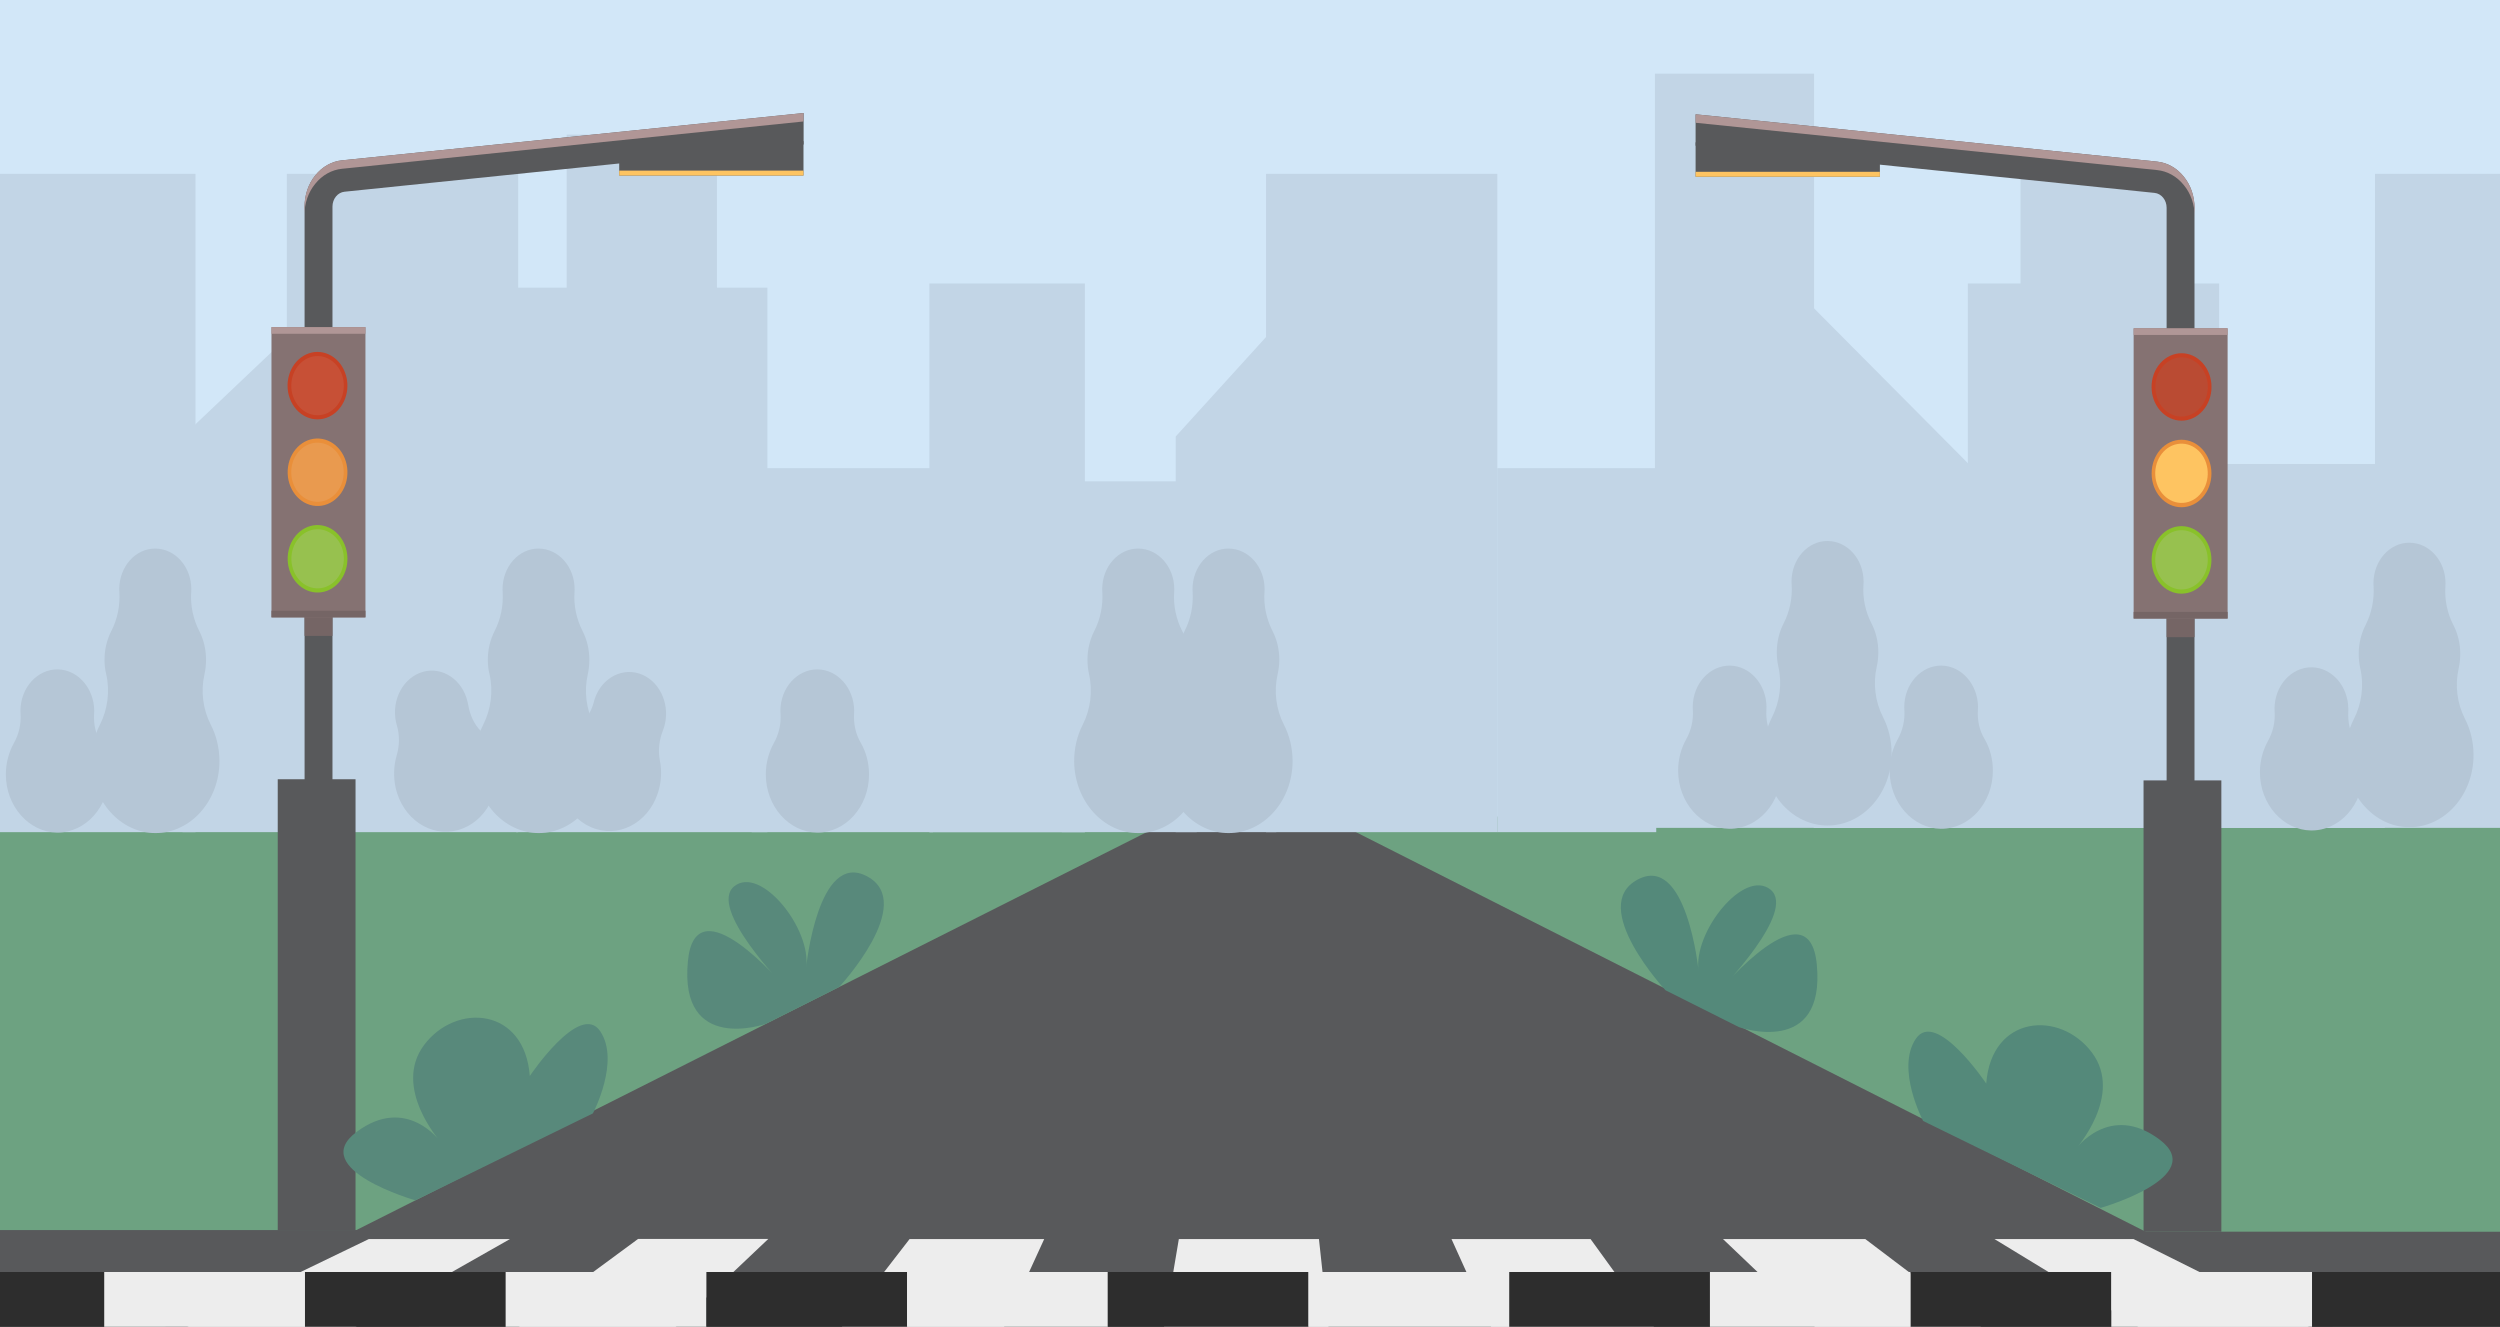 <?xml version="1.0" encoding="utf-8"?>
<!-- Generator: Adobe Illustrator 27.5.0, SVG Export Plug-In . SVG Version: 6.00 Build 0)  -->
<svg version="1.1" id="Layer_1" xmlns="http://www.w3.org/2000/svg" xmlns:xlink="http://www.w3.org/1999/xlink" x="0px" y="0px"
	 viewBox="0 0 1918.2 1018" style="enable-background:new 0 0 1918.2 1018;" xml:space="preserve">
<style type="text/css">
	.st0{clip-path:url(#SVGID_00000093178731253694439510000015416389686313155203_);}
	.st1{fill:#6DA281;}
	.st2{fill:#D2E7F8;}
	.st3{fill:#58595B;}
	.st4{fill:#C2D5E6;}
	.st5{fill:#EDEDED;}
	.st6{fill:#B09696;}
	.st7{fill:#756565;}
	.st8{fill:#FEC461;}
	.st9{fill:#857272;}
	.st10{fill:#89C12A;}
	.st11{fill:#97C14F;}
	.st12{fill:#E98F3A;}
	.st13{fill:#E99A4F;}
	.st14{fill:#C74124;}
	.st15{fill:#C75036;}
	.st16{fill:#BA4B33;}
	.st17{fill:#B5C6D6;}
	.st18{fill:#58897B;}
	.st19{fill:#54897A;}
	.st20{clip-path:url(#SVGID_00000150081895781458155090000014168716162864756158_);}
	.st21{fill:#2D2D2D;}
</style>
<g>
	<defs>
		<rect id="SVGID_1_" width="1918.2" height="1018"/>
	</defs>
	<clipPath id="SVGID_00000108999611689958550560000008474293624796283797_">
		<use xlink:href="#SVGID_1_"  style="overflow:visible;"/>
	</clipPath>
	<g style="clip-path:url(#SVGID_00000108999611689958550560000008474293624796283797_);">
		<path class="st1" d="M1934.5,0H-12v1319.6h1946.5V0z"/>
		<path class="st2" d="M1934.5,0H-12v626.5h1946.5V0z"/>
		<path class="st3" d="M1934.5,945.1v145.8h-245.9L1637.8,945L1934.5,945.1z"/>
		<path class="st3" d="M339.3,943.8l-40.3,168l-311-25.7V943.8H339.3z"/>
		<path class="st3" d="M1934.5,1090.9V1356H-12v-268.5l912.1-459.2l124.5,2.2L1934.5,1090.9z"/>
		<path class="st4" d="M832.4,217.5H713.1v421.1h119.3V217.5z"/>
		<path class="st4" d="M1148.9,133.4H971.4v505.1h177.5V133.4z"/>
		<path class="st4" d="M1270.8,359.2h-122v279.3h122V359.2z"/>
		<path class="st4" d="M1829.8,356h-139.1v279.3h139.1V356z"/>
		<path class="st4" d="M1934.5,133.4h-112.2v501.8h112.2V133.4z"/>
		<path class="st4" d="M1702.7,217.5h-192.8v417.8h192.8V217.5z"/>
		<path class="st4" d="M1665.6,137.2h-115.3v114.5h115.3V137.2z"/>
		<path class="st4" d="M715.9,359.2H576.8v279.3h139.1V359.2z"/>
		<path class="st4" d="M588.9,220.7H396v417.8h192.8V220.7z"/>
		<path class="st4" d="M550.1,103.3H434.8v130.2h115.3V103.3z"/>
		<path class="st4" d="M1513.6,635.3h-122v-399l122.1,122.9L1513.6,635.3z"/>
		<path class="st4" d="M1391.9,56.5h-122.1v578.7h122.1V56.5z"/>
		<path class="st4" d="M918.2,369.3H814.7v269.2h103.5V369.3z"/>
		<path class="st4" d="M979.3,638.5h-77.2V334.9l77.2-85V638.5z"/>
		<path class="st4" d="M150,133.4H-12v505.1h162V133.4z"/>
		<path class="st4" d="M397.6,133.4H220.1v505.1h177.5V133.4z"/>
		<path class="st4" d="M229.7,638.5h-89.6V334.9l89.6-85V638.5z"/>
		<path class="st5" d="M904.5,950.7h107.5l15.2,140.4H880.8L904.5,950.7z"/>
		<path class="st5" d="M1113.7,950.7h106.7L1322,1091h-144.8L1113.7,950.7z"/>
		<path class="st5" d="M1322,950.7h109.2l185.5,140.4h-147.4L1322,950.7z"/>
		<path class="st5" d="M1530.3,950.7H1637l281.2,140.4h-157.5L1530.3,950.7z"/>
		<path class="st5" d="M697.9,950.7h103.3L736.9,1091H589.5L697.9,950.7z"/>
		<path class="st5" d="M299,1091h142.3l148.2-140.4h-99.9L299,1091z"/>
		<path class="st5" d="M4.3,1085.3h149.9l237.1-134.6H283L4.3,1085.3z"/>
		<path class="st3" d="M272.8,597.9h-59.7v346.3h59.7V597.9z"/>
		<path class="st3" d="M616.5,110.9l-352.1,36.2c-5.3,0.5-9.3,5.5-9.3,11.4v766.4h-21.4V158.5c0-8.9,2.9-17.5,8.3-24
			c5.3-6.6,12.6-10.7,20.5-11.5l354.1-36.3V110.9z"/>
		<path class="st6" d="M262.4,123c-7.9,0.8-15.2,4.9-20.5,11.5c-5.3,6.6-8.3,15.1-8.3,24v6.5c0-8.9,2.9-17.5,8.3-24
			c5.3-6.6,12.6-10.7,20.5-11.5l354.1-36.3v-6.5L262.4,123z"/>
		<path class="st7" d="M255.1,467.6h-21.4v20.3h21.4V467.6z"/>
		<path class="st3" d="M616.5,108.3H475.1v26.4h141.4V108.3z"/>
		<path class="st8" d="M616.5,130.9H475.1v3.8h141.4V130.9z"/>
		<path class="st9" d="M280.4,251h-72.1v222.7h72.1V251z"/>
		<path class="st6" d="M280.4,251h-72.1v5.1h72.1V251z"/>
		<path class="st7" d="M280.4,468.6h-72.1v5.1h72.1V468.6z"/>
		<path class="st10" d="M266.3,432.9c2-14.1-6.5-27.4-19-29.7c-12.5-2.3-24.3,7.3-26.3,21.4c-2,14.1,6.5,27.4,19,29.7
			C252.5,456.6,264.3,447,266.3,432.9z"/>
		<path class="st11" d="M263.8,430c0.6-12.5-7.9-23.2-19-23.9c-11.1-0.7-20.6,8.9-21.2,21.4c-0.6,12.5,7.9,23.2,19,23.9
			S263.1,442.5,263.8,430z"/>
		<path class="st12" d="M266.3,366.5c2-14.1-6.5-27.4-19-29.7c-12.5-2.3-24.3,7.3-26.3,21.4c-2,14.1,6.5,27.4,19,29.7
			C252.5,390.2,264.3,380.6,266.3,366.5z"/>
		<path class="st13" d="M263.7,363.6c0.6-12.5-7.9-23.2-19-23.9c-11.1-0.7-20.6,8.9-21.2,21.4c-0.6,12.5,7.9,23.2,19,23.9
			C253.6,385.7,263.1,376.1,263.7,363.6z"/>
		<path class="st14" d="M252.4,319.8c11.7-5.5,17.3-20.6,12.4-33.8c-4.9-13.2-18.3-19.5-30-14c-11.7,5.5-17.3,20.6-12.4,33.8
			C227.3,319,240.7,325.3,252.4,319.8z"/>
		<path class="st15" d="M263.8,296.3c0.2-12.5-8.7-22.9-19.8-23.1c-11.1-0.2-20.3,9.8-20.5,22.3c-0.2,12.5,8.7,22.9,19.8,23.1
			C254.4,318.8,263.6,308.9,263.8,296.3z"/>
		<path class="st3" d="M1644.7,945.1h59.7V598.8h-59.7V945.1z"/>
		<path class="st3" d="M1301,111.8l352.1,36.2c5.3,0.5,9.3,5.5,9.3,11.4v766.4h21.4V159.5c0-8.9-2.9-17.5-8.3-24
			c-5.3-6.6-12.6-10.7-20.5-11.5L1301,87.7V111.8z"/>
		<path class="st6" d="M1655.1,124c7.9,0.8,15.2,4.9,20.5,11.5c5.3,6.6,8.3,15.1,8.3,24v6.5c0-8.9-2.9-17.5-8.3-24
			c-5.3-6.6-12.6-10.7-20.5-11.5L1301,94.2v-6.5L1655.1,124z"/>
		<path class="st7" d="M1683.8,468.6h-21.4v20.3h21.4V468.6z"/>
		<path class="st3" d="M1301,135.6h141.4v-26.4H1301V135.6z"/>
		<path class="st8" d="M1301,135.6h141.4v-3.8H1301V135.6z"/>
		<path class="st9" d="M1637.1,474.6h72.1V251.9h-72.1V474.6z"/>
		<path class="st6" d="M1709.2,251.9h-72.1v5.1h72.1V251.9z"/>
		<path class="st7" d="M1709.2,469.5h-72.1v5.1h72.1V469.5z"/>
		<path class="st10" d="M1673.8,455.5c12.7,0,23-11.6,23-25.9c0-14.3-10.3-25.9-23-25.9c-12.7,0-22.9,11.6-22.9,25.9
			C1650.9,444,1661.1,455.5,1673.8,455.5z"/>
		<path class="st11" d="M1677.1,452c11-2,18.4-13.7,16.6-26.1c-1.8-12.4-12.1-20.8-23.1-18.8c-11,2-18.4,13.7-16.7,26.1
			C1655.7,445.6,1666.1,454,1677.1,452z"/>
		<path class="st12" d="M1673.8,389.2c12.7,0,23-11.6,23-25.9c0-14.3-10.3-25.9-23-25.9c-12.7,0-22.9,11.6-22.9,25.9
			C1650.9,377.6,1661.1,389.2,1673.8,389.2z"/>
		<path class="st8" d="M1677.1,385.6c11-2,18.4-13.7,16.6-26.1c-1.8-12.4-12.1-20.8-23.1-18.8c-11,2-18.4,13.7-16.7,26.1
			C1655.7,379.2,1666.1,387.6,1677.1,385.6z"/>
		<path class="st14" d="M1690.1,315.2c9-10.1,9-26.5,0-36.6c-9-10.1-23.5-10.1-32.5,0c-9,10.1-9,26.5,0,36.6
			C1666.6,325.3,1681.1,325.3,1690.1,315.2z"/>
		<path class="st16" d="M1678.5,319c10.8-2.9,17.5-15.1,15-27.3c-2.6-12.2-13.4-19.8-24.2-16.9c-10.8,2.9-17.5,15.1-15,27.3
			C1656.8,314.4,1667.6,321.9,1678.5,319z"/>
		<path class="st17" d="M1801.8,546c0-0.8,0.1-1.6,0-2.4c-0.2-17.2-12.6-31.3-27.9-31.6c-15.8-0.2-28.7,14.1-28.7,31.9
			c0,0.8,0,1.5,0.1,2.3c0.5,7.9-1.4,15.7-5.1,22.3c-3.9,7-6.2,15.2-6.2,24.1c0,24.4,17.7,44.4,39.3,44.6c22,0.2,39.9-19.9,39.9-44.6
			c0-8.9-2.3-17.3-6.3-24.2C1803,561.8,1801.4,553.9,1801.8,546L1801.8,546z"/>
		<path class="st17" d="M1355.3,544.7c0-0.8,0.1-1.6,0.1-2.4c-0.2-17.2-12.6-31.3-27.9-31.6c-15.8-0.2-28.7,14.1-28.7,31.9
			c0,0.8,0,1.5,0.1,2.3c0.5,7.9-1.4,15.7-5.1,22.3c-3.9,7-6.2,15.2-6.2,24.1c0,24.4,17.7,44.4,39.3,44.6c22,0.2,39.9-19.9,39.9-44.6
			c0-8.9-2.3-17.3-6.3-24.2C1356.5,560.5,1354.9,552.6,1355.3,544.7L1355.3,544.7z"/>
		<path class="st17" d="M1517.6,544.7c0-0.8,0.1-1.6,0.1-2.4c-0.2-17.2-12.6-31.3-27.9-31.6c-15.8-0.2-28.7,14.1-28.7,31.9
			c0,0.8,0,1.5,0.1,2.3c0.5,7.9-1.4,15.7-5.1,22.3c-3.9,7-6.2,15.2-6.2,24.1c0,24.4,17.7,44.4,39.3,44.6c22,0.2,39.9-19.9,39.9-44.6
			c0-8.9-2.3-17.3-6.3-24.2C1518.7,560.5,1517.1,552.6,1517.6,544.7L1517.6,544.7z"/>
		<path class="st17" d="M1444.8,550.2c-6-11.7-7.8-25.6-4.8-38.7c0.8-3.5,1.2-7.3,1.2-11.1c0-8-1.9-15.6-5.2-22
			c-4.7-9-6.9-19.4-6.2-29.8c0.1-0.7,0.1-1.5,0.1-2.3c0-17.2-12.3-31.1-27.6-31.2c-15.3-0.1-27.7,13.9-27.7,31.2
			c0,0.7,0,1.5,0.1,2.2c0.7,10.4-1.5,20.8-6.2,29.9c-3.3,6.5-5.2,14-5.2,22c0,3.8,0.4,7.6,1.2,11.1c3,13.2,1.1,27.1-4.9,38.9
			c-4.3,8.4-6.7,18.1-6.5,28.5c0.4,30.2,22.4,54.5,49.2,54.5c27.1,0,49.1-24.8,49.1-55.4C1451.4,567.9,1449,558.4,1444.8,550.2z"/>
		<path class="st17" d="M359.2,540.6c-0.1-0.8-0.3-1.5-0.5-2.3c-3.9-16.7-19.1-26.9-33.9-22.9c-15.4,4.2-24.7,21.7-20.9,38.9
			c0.2,0.8,0.4,1.5,0.6,2.2c2.2,7.5,2.1,15.5-0.1,23c-2.3,7.8-2.7,16.5-0.8,25.1c5.4,23.6,26.8,38.1,47.8,32.3
			c21.4-5.9,34.3-30.3,28.9-54.3c-2-8.7-6-16.1-11.4-21.7C363.7,555.6,360.5,548.4,359.2,540.6L359.2,540.6z"/>
		<path class="st17" d="M508.6,560.6c0.3-0.7,0.5-1.4,0.8-2.2c5.2-16.2-2.1-34.3-16.3-40.6c-14.7-6.5-31.3,1.9-36.8,18.5
			c-0.2,0.7-0.5,1.5-0.6,2.2c-2,7.6-6.2,14.1-11.8,18.8c-5.9,4.9-10.6,11.8-13.3,20.1c-7.6,22.8,2.7,48.6,22.9,57.3
			c20.5,8.9,43.5-2.8,51.2-26c2.8-8.4,3.2-17.1,1.6-25.2C504.8,575.8,505.8,567.8,508.6,560.6z"/>
		<path class="st17" d="M655.3,547.6c0-0.8,0.1-1.6,0.1-2.4c-0.2-17.2-12.6-31.3-27.9-31.6c-15.8-0.2-28.7,14.1-28.7,31.9
			c0,0.8,0,1.5,0.1,2.3c0.5,7.9-1.4,15.7-5.1,22.3c-3.9,7-6.2,15.2-6.2,24.1c0,24.4,17.7,44.4,39.3,44.6c22,0.2,39.9-19.9,39.9-44.6
			c0-8.9-2.3-17.3-6.3-24.2C656.5,563.3,654.9,555.5,655.3,547.6L655.3,547.6z"/>
		<path class="st17" d="M455.8,556c-6-11.7-7.8-25.6-4.8-38.7c0.8-3.5,1.2-7.3,1.2-11.1c0-8-1.9-15.6-5.2-22
			c-4.6-9-6.9-19.4-6.2-29.8c0-0.7,0.1-1.5,0.1-2.3c0-17.2-12.3-31.1-27.6-31.2c-15.3-0.1-27.7,13.9-27.7,31.2c0,0.7,0,1.5,0.1,2.2
			c0.6,10.4-1.5,20.8-6.2,29.9c-3.3,6.5-5.2,14-5.2,22c0,3.8,0.4,7.6,1.3,11.1c3,13.2,1.1,27.1-4.9,38.9c-4.3,8.4-6.6,18.1-6.5,28.5
			c0.5,30.2,22.5,54.5,49.2,54.5c27.1,0,49.1-24.8,49.1-55.4C462.4,573.6,460,564.1,455.8,556z"/>
		<path class="st17" d="M72.2,547.6c0-0.8,0.1-1.6,0.1-2.4c-0.2-17.2-12.6-31.3-27.9-31.6c-15.8-0.2-28.7,14.1-28.7,31.9
			c0,0.8,0,1.5,0.1,2.3c0.5,7.9-1.4,15.7-5.1,22.3c-3.9,7-6.2,15.2-6.2,24.1c0,24.4,17.7,44.4,39.3,44.6c22,0.2,39.9-19.9,39.9-44.6
			c0-8.9-2.3-17.3-6.3-24.2C73.4,563.3,71.7,555.5,72.2,547.6L72.2,547.6z"/>
		<path class="st17" d="M161.7,556c-6-11.7-7.8-25.6-4.8-38.7c0.8-3.5,1.2-7.3,1.2-11.1c0-8-1.9-15.6-5.2-22
			c-4.6-9-6.9-19.4-6.2-29.8c0-0.7,0.1-1.5,0.1-2.3c0-17.2-12.3-31.1-27.6-31.2c-15.3-0.1-27.7,13.9-27.7,31.2c0,0.7,0,1.5,0.1,2.2
			c0.6,10.4-1.5,20.8-6.2,29.9c-3.3,6.5-5.2,14-5.2,22c0,3.8,0.4,7.6,1.3,11.1c3,13.2,1.1,27.1-4.9,38.9c-4.3,8.4-6.6,18.1-6.5,28.5
			c0.5,30.2,22.5,54.5,49.2,54.5c27.1,0,49.1-24.8,49.1-55.4C168.3,573.6,165.9,564.1,161.7,556z"/>
		<path class="st17" d="M915.8,556c-6-11.7-7.8-25.6-4.8-38.7c0.8-3.5,1.3-7.3,1.3-11.1c0-8-1.9-15.6-5.2-22
			c-4.6-9-6.9-19.4-6.2-29.8c0-0.7,0.1-1.5,0.1-2.3c0-17.2-12.3-31.1-27.6-31.2c-15.3-0.1-27.7,13.9-27.7,31.2c0,0.7,0,1.5,0.1,2.2
			c0.6,10.4-1.5,20.8-6.2,29.9c-3.3,6.5-5.2,14-5.2,22c0,3.8,0.4,7.6,1.2,11.1c3,13.2,1.1,27.1-4.9,38.9c-4.3,8.4-6.6,18.1-6.5,28.5
			c0.5,30.2,22.5,54.5,49.2,54.5c27.1,0,49.1-24.8,49.1-55.4C922.4,573.6,920,564.1,915.8,556z"/>
		<path class="st17" d="M985.1,556c-6-11.7-7.8-25.6-4.8-38.7c0.8-3.5,1.3-7.3,1.3-11.1c0-8-1.9-15.6-5.2-22
			c-4.6-9-6.9-19.4-6.2-29.8c0-0.7,0.1-1.5,0.1-2.3c0-17.2-12.3-31.1-27.6-31.2c-15.3-0.1-27.7,13.9-27.7,31.2c0,0.7,0,1.5,0.1,2.2
			c0.6,10.4-1.5,20.8-6.2,29.9c-3.3,6.5-5.2,14-5.2,22c0,3.8,0.4,7.6,1.2,11.1c3,13.2,1.1,27.1-4.9,38.9c-4.3,8.4-6.6,18.1-6.5,28.5
			c0.5,30.2,22.5,54.5,49.2,54.5c27.1,0,49.1-24.8,49.1-55.4C991.7,573.6,989.3,564.1,985.1,556z"/>
		<path class="st17" d="M1891.3,551.5c-6-11.7-7.8-25.6-4.8-38.7c0.8-3.5,1.2-7.3,1.2-11.1c0-8-1.9-15.6-5.2-22
			c-4.7-9-6.9-19.4-6.2-29.8c0.1-0.7,0.1-1.5,0.1-2.3c0-17.2-12.3-31.1-27.6-31.2c-15.3-0.1-27.7,13.9-27.7,31.2
			c0,0.7,0,1.5,0.1,2.2c0.6,10.4-1.5,20.8-6.2,29.9c-3.3,6.5-5.2,14-5.2,22c0,3.8,0.4,7.6,1.2,11.1c3,13.2,1.1,27.1-4.9,38.9
			c-4.3,8.4-6.7,18.1-6.5,28.5c0.5,30.2,22.5,54.5,49.2,54.5c27.1,0,49.1-24.8,49.1-55.4C1897.9,569.2,1895.5,559.7,1891.3,551.5z"
			/>
		<path class="st18" d="M318.7,921c0,0-83.4-23.9-45.1-52.5c38.3-28.6,64.2,7.3,64.2,7.3s-36.9-41.3-12.4-74
			c24.5-32.7,77.2-28.9,81.1,23.8c0,0,38.5-57.4,54-34.4c15.6,23-5.6,63.1-5.6,63.1L318.7,921z"/>
		<path class="st18" d="M587.5,785.6c0,0-66.5,23.5-59.7-48c5.8-61.6,73.8,19.1,73.8,19.1s-58.6-60-38.3-76.6
			c20.3-16.5,59.7,32.7,55.2,62.6c0,0,9-90.9,47-70.2c38,20.6-21.6,84.8-21.6,84.8L587.5,785.6z"/>
		<path class="st19" d="M1611.8,926.8c0,0,83.4-23.9,45.1-52.5c-38.3-28.6-64.2,7.3-64.2,7.3s36.9-41.3,12.4-74
			c-24.5-32.7-77.2-28.9-81.1,23.8c0,0-38.5-57.4-54-34.4c-15.6,23,5.6,63.1,5.6,63.1L1611.8,926.8z"/>
		<path class="st19" d="M1334.3,788.1c0,0,66.5,23.5,59.7-48c-5.8-61.6-73.8,19.1-73.8,19.1s58.6-60,38.3-76.6
			c-20.3-16.5-59.7,32.7-55.2,62.6c0,0-9-90.9-47-70.2c-38,20.6,21.6,84.8,21.6,84.8L1334.3,788.1z"/>
		<g>
			<defs>
				<rect id="SVGID_00000125572924681979606110000003545610445740061327_" x="-382" y="976" width="3696" height="45.2"/>
			</defs>
			<clipPath id="SVGID_00000165235638369917128140000006227078251336604805_">
				<use xlink:href="#SVGID_00000125572924681979606110000003545610445740061327_"  style="overflow:visible;"/>
			</clipPath>
			<g style="clip-path:url(#SVGID_00000165235638369917128140000006227078251336604805_);">
				<path class="st21" d="M80,976H-74v45.2H80V976z"/>
				<path class="st5" d="M234,976H80v45.2h154V976z"/>
				<path class="st21" d="M388,976H234v45.2h154V976z"/>
				<path class="st5" d="M542,976H388v45.2h154V976z"/>
				<path class="st21" d="M696,976H542v45.2h154V976z"/>
				<path class="st5" d="M850,976H696v45.2h154V976z"/>
				<path class="st21" d="M1004,976H850v45.2h154V976z"/>
				<path class="st5" d="M1158,976h-154v45.2h154V976z"/>
				<path class="st21" d="M1312,976h-154v45.2h154V976z"/>
				<path class="st5" d="M1466,976h-154v45.2h154V976z"/>
				<path class="st21" d="M1620,976h-154v45.2h154V976z"/>
				<path class="st5" d="M1774,976h-154v45.2h154V976z"/>
				<path class="st21" d="M1928,976h-154v45.2h154V976z"/>
			</g>
		</g>
	</g>
</g>
</svg>
